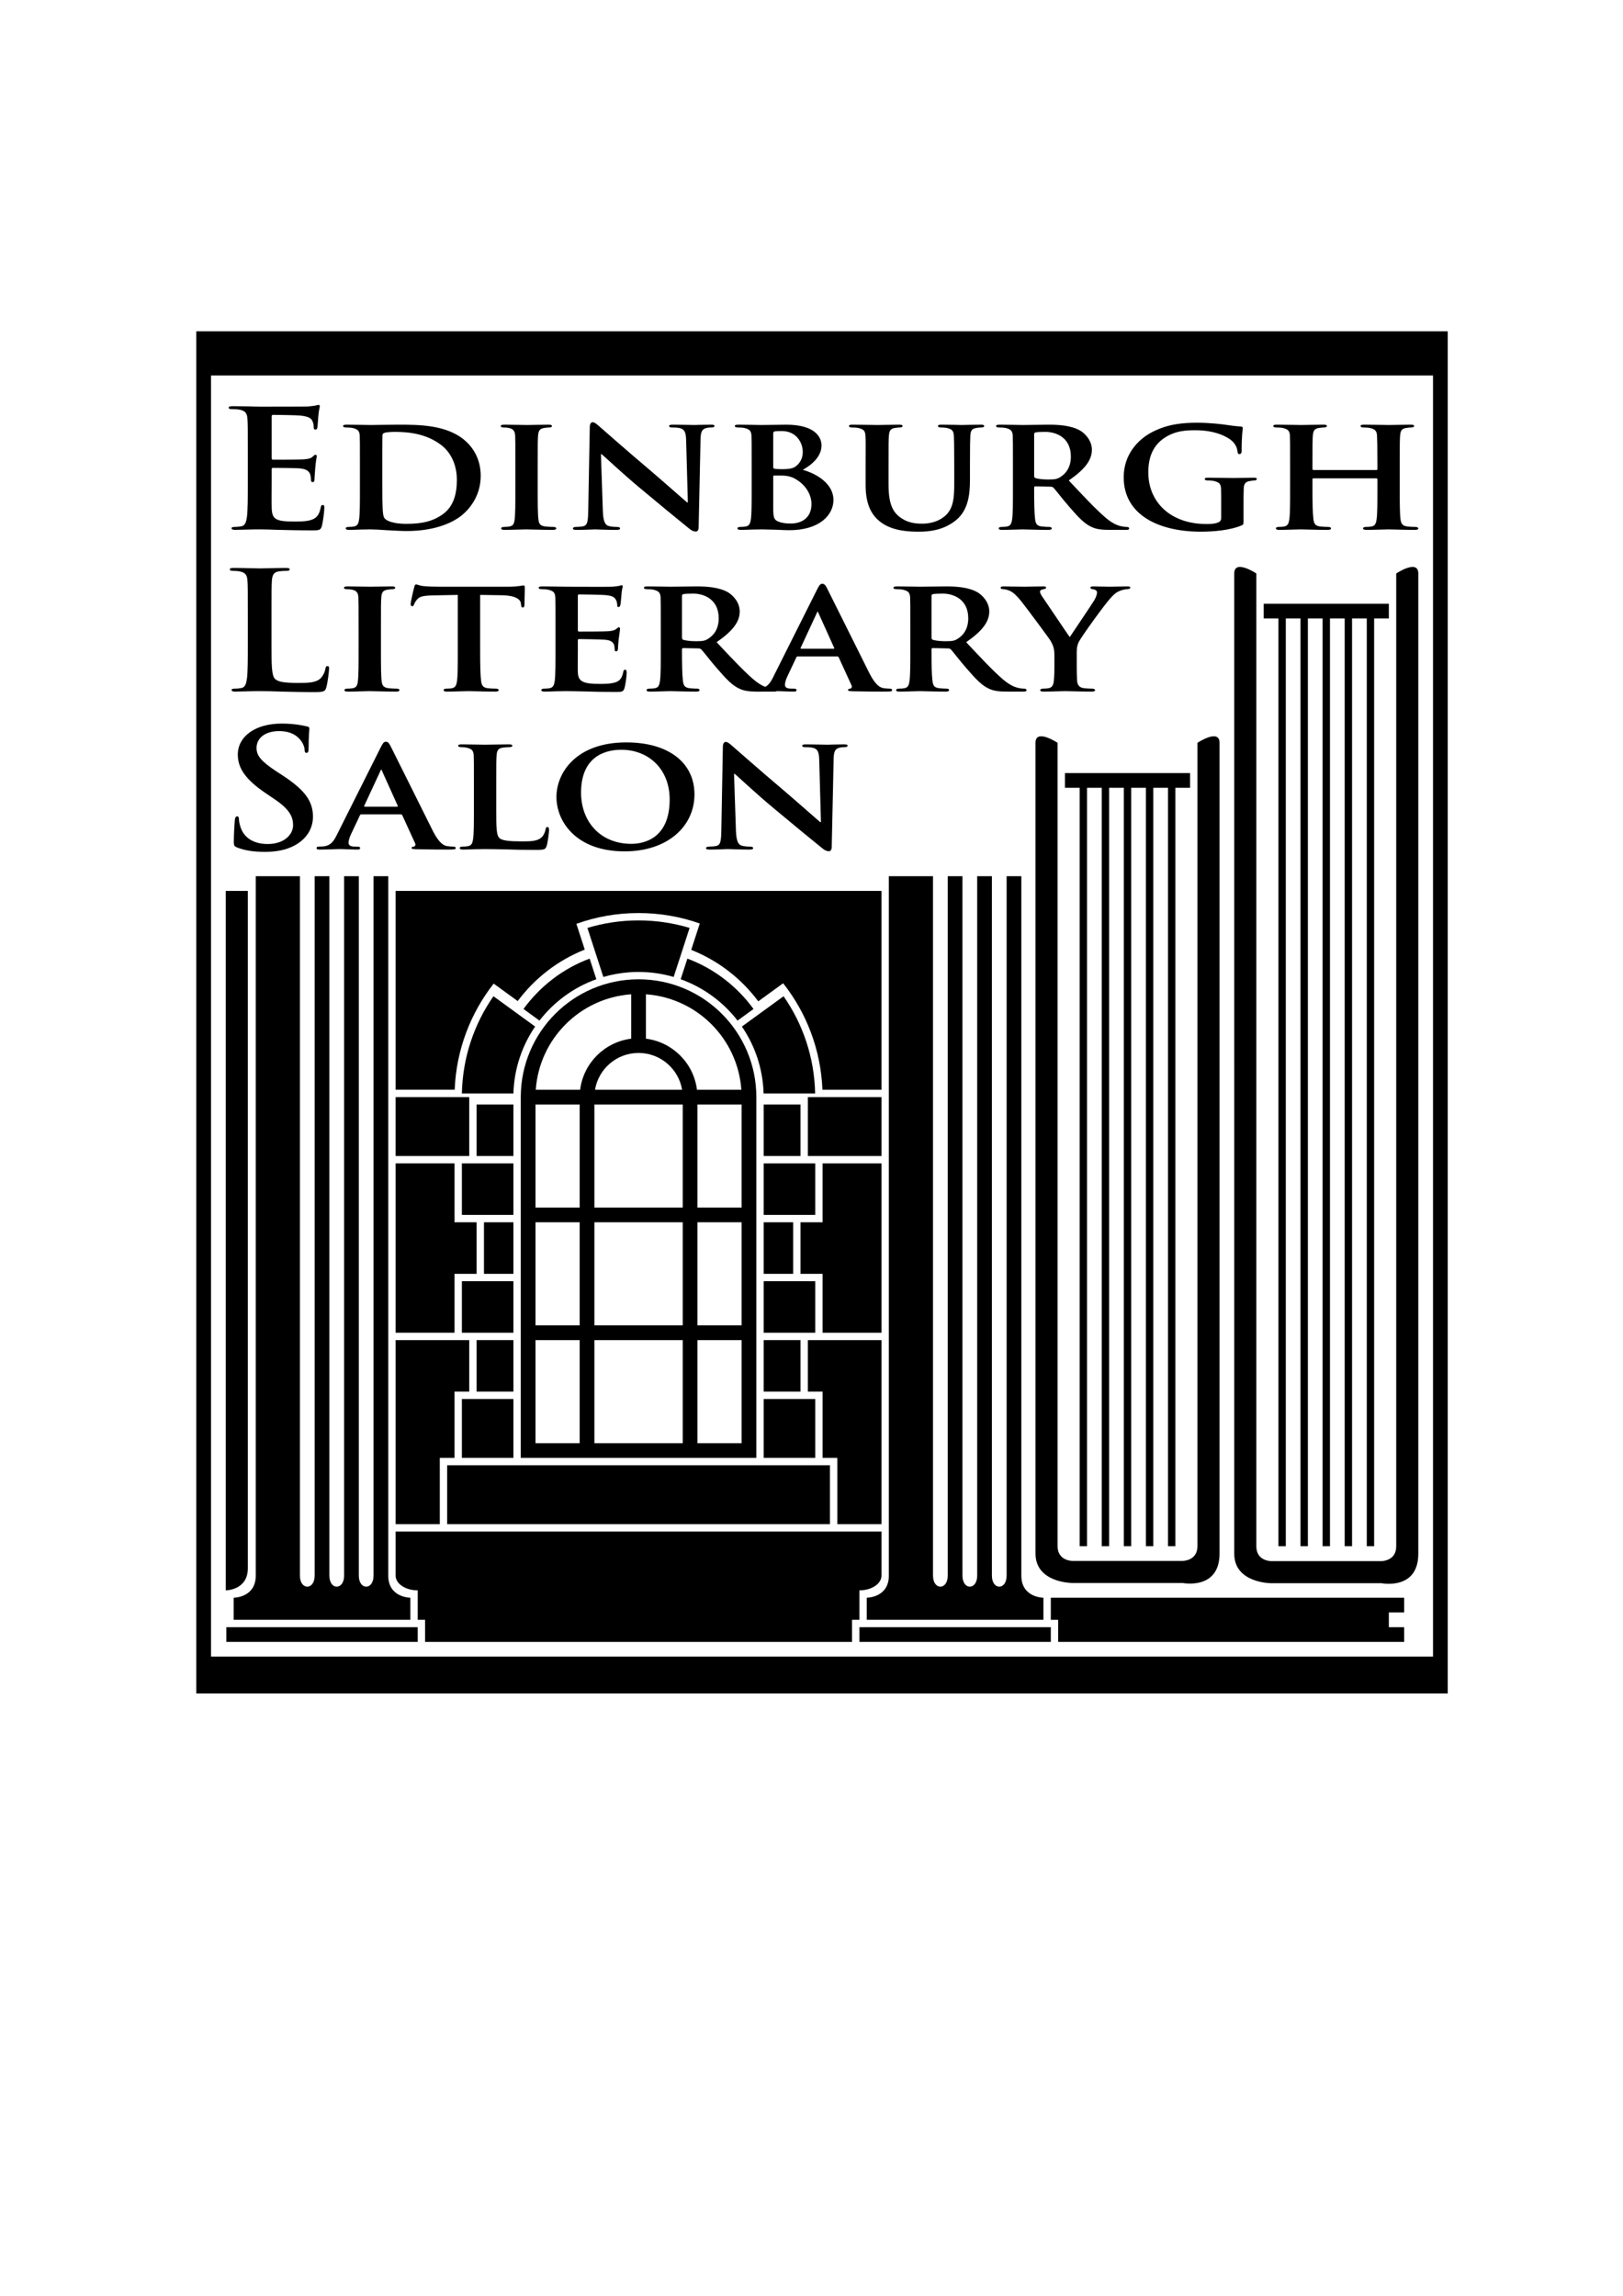 <svg enable-background="new 0 0 595.28 841.89" height="841.89" viewBox="0 0 595.28 841.89" width="595.28" xmlns="http://www.w3.org/2000/svg"><path d="m315.208 596.7h70.2v5.399h-70.2z"/><path d="m83.008 596.7h70.2v5.399h-70.2z"/><path d="m234.208 359.123c-23.858 0-43.2 19.342-43.2 43.2v132.3h86.4v-132.3c0-23.858-19.342-43.2-43.2-43.2zm37.703 40.5h-16.277c-1.219-9.769-8.957-17.507-18.726-18.726v-16.277c18.724 1.322 33.681 16.279 35.003 35.003zm-53.903 86.4v-37.8h32.4v37.8zm32.4 5.401v37.8h-32.4v-37.8zm-37.801-86.401v37.8h-16.2v-37.8zm21.601-18.9c8.027 0 14.686 5.839 15.972 13.5h-31.944c1.286-7.661 7.945-13.5 15.972-13.5zm16.2 18.9v37.8h-32.4v-37.8zm-37.801 43.201v37.8h-16.2v-37.8zm43.201 0h16.2v37.8h-16.2zm0-5.401v-37.8h16.2v37.8zm-24.3-78.203v16.277c-9.769 1.219-17.507 8.957-18.726 18.726h-16.277c1.321-18.724 16.279-33.681 35.003-35.003zm-35.1 126.804h16.2v37.8h-16.2zm59.4 37.8v-37.8h16.2v37.8z"/><path d="m280.107 513.023h18.9v21.6h-18.9z"/><path d="m280.107 491.424h13.5v18.899h-13.5z"/><path d="m280.107 469.823h18.9v18.9h-18.9z"/><path d="m280.107 448.224h10.8v18.899h-10.8z"/><path d="m280.107 426.623h18.9v18.9h-18.9z"/><path d="m280.107 405.023h13.5v18.9h-13.5z"/><path d="m164.008 537.323h140.4v21.601h-140.4z"/><path d="m169.408 513.023h18.9v21.6h-18.9z"/><path d="m174.808 491.424h13.5v18.899h-13.5z"/><path d="m169.408 469.823h18.9v18.9h-18.9z"/><path d="m177.508 448.224h10.8v18.899h-10.8z"/><path d="m169.408 426.623h18.9v18.9h-18.9z"/><path d="m174.808 405.023h13.5v18.9h-13.5z"/><path d="m287.397 365.334-15.294 11.112c4.801 7.021 7.703 15.443 7.966 24.527h6.754 12.15c-.27-13.235-4.51-25.494-11.576-35.639z"/><path d="m234.19 337.523c-6.517 0-12.807.966-18.74 2.756l4.046 12.451 1.797 5.533c3.069-.897 6.27-1.483 9.568-1.721 1.1-.079 2.209-.119 3.329-.119 4.478 0 8.805.644 12.896 1.839l5.844-17.983c-5.933-1.79-12.223-2.756-18.74-2.756z"/><path d="m252.112 351.535-2.457 7.562c8.33 2.98 15.546 8.3 20.859 15.167l5.86-4.257c-6.101-8.365-14.512-14.853-24.262-18.472z"/><path d="m190.471 372.228-9.487-6.893c-7.066 10.145-11.305 22.404-11.576 35.639h12.149 6.754c.263-9.084 3.165-17.506 7.966-24.527z"/><path d="m192.006 370.006 5.861 4.257c5.313-6.867 12.529-12.187 20.859-15.167l-2.457-7.562c-9.75 3.62-18.162 10.108-24.263 18.472z"/><path d="m374.607 577.8c0-8.1 0-256.5 0-256.5h-5.399v256.5c0 5.4-5.4 5.4-5.4 0 0-4.487 0-190.183 0-256.5h-5.399v256.5c0 5.4-5.4 5.4-5.4 0 0-4.487 0-190.183 0-256.5h-5.4v256.5c0 5.4-5.399 5.4-5.399 0 0-4.487 0-190.183 0-256.5h-16.2v256.5c0 8.101-8.1 8.101-8.1 8.101v8.1h64.8v-8.1c-.002-.001-8.103-.001-8.103-8.101z"/><path d="m142.408 577.8c0-8.1 0-256.5 0-256.5h-5.4v256.5c0 5.4-5.4 5.4-5.4 0 0-4.487 0-190.183 0-256.5h-5.4v256.5c0 5.4-5.4 5.4-5.4 0 0-4.487 0-190.183 0-256.5h-5.4v256.5c0 5.4-5.4 5.4-5.4 0 0-4.487 0-190.183 0-256.5h-16.2v256.5c0 8.101-8.1 8.101-8.1 8.101v8.1h64.8v-8.1c0-.001-8.1-.001-8.1-8.101z"/><path d="m315.208 561.623h-2.7-156.6-2.7-8.1v16.177c0 2.982 3.627 5.4 8.1 5.4v10.8h2.7v8.1h156.6v-8.1h2.7v-10.8c4.474 0 8.1-2.418 8.1-5.4v-16.177z"/><path d="m145.107 507.623v2.701 18.9 5.399 24.301h16.201v-24.301h5.4v-24.299h5.399v-18.9h-27z"/><path d="m166.708 448.224v-21.601h-21.601v62.101h21.601v-21.601h8.1v-18.899z"/><path d="m296.308 510.324h5.4v24.299h5.399v24.301h16.201v-24.301-24.299-18.9h-27z"/><path d="m301.708 426.623h21.6v62.101h-21.6z"/><path d="m293.607 448.224h10.801v18.899h-10.801z"/><path d="m145.107 402.323h27v21.601h-27z"/><path d="m296.308 402.323h27v21.601h-27z"/><path d="m379.8 569.7c0 10.8 13.5 10.8 13.5 10.8h40.5s13.5 2.7 13.5-10.8 0-289.2 0-297.3c0-5.4-8.101 0-8.101 0s0 289.2 0 294.6-5.399 5.4-5.399 5.4h-40.5s-5.4 0-5.4-5.4 0-294.6 0-294.6-8.1-5.4-8.1 0z"/><path d="m452.699 569.779c0 10.801 13.5 10.801 13.5 10.801h40.5s13.5 2.699 13.5-10.801 0-351.379 0-359.479c0-5.4-8.1 0-8.1 0s0 351.38 0 356.78c0 5.399-5.4 5.399-5.4 5.399h-40.5s-5.399 0-5.399-5.399c0-5.4 0-356.78 0-356.78s-8.101-5.4-8.101 0z"/><path d="m72 121.5v499.5h459v-499.5zm453.6 486h-448.2v-469.8h448.2z"/><path d="m145.107 326.7v72.923h21.659c.577-14.658 5.828-28.115 14.303-38.923l8.812 6.402c6.241-8.375 14.74-14.967 24.595-18.876l-3.071-9.452c7.123-2.556 14.8-3.951 22.802-3.951 7.875 0 15.432 1.351 22.458 3.829l-3.142 9.671c9.855 3.909 18.354 10.502 24.595 18.877l9.124-6.629c8.536 10.829 13.828 24.335 14.407 39.052h21.658v-72.923z"/><path d="m509.399 596.7v-5.4h5.609v-5.4h-129.6v8.1h2.699v8.1h126.901v-5.4z"/><path d="m436.5 283.5h-45.9v5.4h5.4v278.1h2.7v-278.1h5.4v278.1h2.7v-278.1h5.399v278.1h2.7v-278.1h5.401v278.1h2.7v-278.1h5.399v278.1h2.701v-278.1h5.4z"/><path d="m509.399 221.4h-45.899v5.4h5.4v340.2h2.7v-340.2h5.4v340.2h2.699v-340.2h5.401v340.2h2.7v-340.2h5.399v340.2h2.7v-340.2h5.401v340.2h2.7v-340.2h5.399z"/><path d="m90.9 166.356c0-9.12 0-10.8-.139-12.72-.139-2.04-.694-3-2.986-3.42-.556-.12-1.736-.18-2.708-.18-.764 0-1.18-.12-1.18-.541 0-.42.486-.54 1.527-.54 1.875 0 3.889.06 5.625.06 1.806.06 3.402.12 4.375.12 2.222 0 16.041 0 17.36-.061 1.319-.12 2.431-.24 2.986-.359.347-.061.764-.24 1.111-.24s.417.24.417.54c0 .42-.347 1.14-.556 3.9-.07.6-.208 3.24-.347 3.959-.069.3-.208.66-.694.66s-.625-.3-.625-.84c0-.42-.069-1.44-.417-2.16-.486-1.08-1.18-1.8-4.652-2.16-1.181-.12-8.472-.24-9.861-.24-.347 0-.486.18-.486.6v15.18c0 .42.069.66.486.66 1.528 0 9.513 0 11.111-.12 1.667-.12 2.708-.3 3.333-.9.486-.48.764-.78 1.111-.78.277 0 .486.12.486.479 0 .36-.278 1.32-.556 4.38-.069 1.2-.278 3.601-.278 4.021 0 .479 0 1.14-.625 1.14-.486 0-.625-.24-.625-.54-.069-.6-.069-1.38-.277-2.16-.347-1.2-1.319-2.1-3.889-2.34-1.319-.12-8.194-.18-9.861-.18-.347 0-.417.24-.417.6v4.74c0 2.04-.069 7.56 0 9.3.139 4.14 1.25 5.04 8.333 5.04 1.805 0 4.722 0 6.527-.72 1.806-.72 2.639-1.98 3.125-4.44.139-.66.278-.899.764-.899.556 0 .556.479.556 1.08 0 1.38-.556 5.46-.903 6.66-.486 1.561-1.111 1.561-3.75 1.561-5.208 0-9.027-.12-12.014-.18-2.986-.12-5.139-.18-7.222-.18-.764 0-2.292 0-3.958.06-1.597 0-3.403.12-4.792.12-.903 0-1.389-.18-1.389-.6 0-.3.278-.48 1.111-.48 1.042 0 1.875-.12 2.5-.24 1.389-.24 1.736-1.561 2.014-3.3.348-2.52.348-7.26.348-12.78v-10.56z"/><path d="m132.011 170.496c0-7.74 0-9.18-.069-10.8-.139-1.74-.694-2.28-2.639-2.76-.486-.12-1.528-.18-2.431-.18-.625 0-1.042-.18-1.042-.54s.486-.48 1.389-.48c3.194 0 7.083.12 8.819.12 1.875 0 6.25-.12 9.93-.12 7.639 0 17.917 0 24.583 5.82 3.055 2.64 5.764 6.899 5.764 12.959 0 6.42-3.194 11.28-6.667 14.22-2.778 2.4-9.236 6-20.486 6-2.222 0-4.861-.18-7.292-.3-2.43-.18-4.652-.3-6.18-.3-.694 0-2.014.06-3.472.06-1.458.06-2.986.12-4.236.12-.764 0-1.18-.18-1.18-.541 0-.239.208-.54.972-.54.903 0 1.597-.06 2.153-.18 1.25-.24 1.597-1.2 1.805-2.7.278-2.16.278-6.18.278-10.86v-8.998zm8.194 5.64c0 5.4.069 9.3.139 10.32.07 1.26.208 3.06.694 3.6.764.96 3.195 2.04 7.986 2.04 5.555 0 9.652-.84 13.333-3.48 3.958-2.82 5.208-7.38 5.208-12.66 0-6.48-2.986-10.68-5.694-12.72-5.625-4.32-12.291-4.86-17.083-4.86-1.25 0-3.264.12-3.75.36-.555.18-.764.42-.764 1.02-.069 1.74-.069 5.94-.069 9.959z"/><path d="m189.024 170.496c0-7.74 0-9.18-.07-10.8-.139-1.74-.764-2.34-2.083-2.7-.695-.18-1.458-.24-2.222-.24-.625 0-.973-.12-.973-.6 0-.3.486-.42 1.458-.42 2.292 0 6.458.12 8.194.12 1.528 0 5.486-.12 7.847-.12.764 0 1.25.12 1.25.42 0 .48-.347.6-.973.6-.625 0-1.111.06-1.805.18-1.667.24-2.153.96-2.292 2.76-.139 1.62-.139 3.06-.139 10.8v9c0 4.92 0 9 .278 11.16.208 1.38.625 2.16 2.431 2.399.833.12 2.222.18 3.125.18.694 0 .972.3.972.54 0 .36-.486.541-1.181.541-4.028 0-8.194-.18-9.861-.18-1.389 0-5.556.18-7.986.18-.764 0-1.181-.18-1.181-.541 0-.239.208-.54.972-.54.903 0 1.597-.06 2.153-.18 1.25-.24 1.597-.96 1.806-2.46.278-2.1.278-6.18.278-11.1v-8.999z"/><path d="m221.107 187.356c.139 3.96.903 5.16 2.083 5.52 1.042.3 2.222.36 3.194.36.694 0 1.042.24 1.042.54 0 .42-.556.541-1.389.541-3.958 0-6.805-.18-7.916-.18-.556 0-3.472.18-6.597.18-.833 0-1.389-.06-1.389-.541 0-.3.417-.54.972-.54.833 0 1.945-.06 2.778-.24 1.597-.36 1.806-1.74 1.875-6.18l.556-30.24c0-1.02.417-1.74 1.042-1.74.764 0 1.597.78 2.639 1.68.764.66 9.931 8.76 18.819 16.26 4.167 3.54 12.291 10.739 13.194 11.459h.278l-.625-22.679c-.069-3.12-.625-4.021-2.083-4.5-.903-.3-2.361-.3-3.195-.3-.764 0-.972-.24-.972-.54 0-.42.625-.48 1.527-.48 3.194 0 6.458.12 7.778.12.694 0 2.986-.12 5.972-.12.833 0 1.389.06 1.389.48 0 .3-.347.54-1.042.54-.625 0-1.111 0-1.875.18-1.667.42-2.153 1.32-2.222 4.2l-.694 32.16c0 1.14-.486 1.62-.973 1.62-1.042 0-1.875-.54-2.5-1.08-3.819-3.06-11.458-9.36-17.847-14.7-6.666-5.52-13.125-11.699-14.305-12.6h-.208z"/><path d="m275.689 170.496c0-7.74 0-9.18-.069-10.8-.139-1.74-.695-2.28-2.639-2.76-.486-.12-1.527-.18-2.43-.18-.625 0-1.042-.18-1.042-.54s.486-.48 1.389-.48c3.194 0 7.083.12 8.264.12 3.056 0 7.083-.12 9.167-.12 11.042 0 12.986 4.92 12.986 7.62 0 3.96-3.403 7.02-6.875 8.939 5 1.38 11.25 5.04 11.25 11.04 0 5.46-5 11.1-16.25 11.1-.694 0-2.777-.06-4.861-.18-2.083-.06-4.236-.12-5.208-.12-.694 0-2.014.06-3.472.06-1.458.06-2.986.12-4.236.12-.764 0-1.181-.18-1.181-.541 0-.239.209-.54.973-.54.902 0 1.597-.06 2.152-.18 1.25-.24 1.598-1.2 1.806-2.7.278-2.16.278-6.18.278-10.86v-8.998zm7.916.84c0 .42.208.48.417.54.555.12 1.458.18 2.847.18 2.014 0 3.75-.18 4.792-.9 1.597-1.08 2.777-2.94 2.777-5.4 0-3.42-2.361-7.68-7.639-7.68-.833 0-2.014 0-2.639.12-.417.06-.556.3-.556.84v12.3zm0 15c0 3.36.208 4.38 2.153 5.04 1.597.54 2.986.6 4.375.6 3.264 0 7.5-1.56 7.5-7.2 0-2.34-1.181-6.36-5.764-9.06-1.25-.78-2.917-1.319-5.277-1.319h-2.639c-.208 0-.347.06-.347.359v11.58z"/><path d="m317.494 170.496c0-7.74.069-9.18-.069-10.8-.139-1.8-.694-2.28-2.639-2.76-.486-.12-1.528-.18-2.361-.18-.694 0-1.042-.18-1.042-.54s.417-.48 1.32-.48c3.264 0 7.36.12 9.166.12 1.527 0 5.625-.12 7.848-.12.902 0 1.318.12 1.318.48s-.347.54-.972.54c-.694 0-1.042.06-1.806.18-1.598.24-2.083.96-2.223 2.76-.139 1.62-.139 3.06-.139 10.8v7.14c0 7.44 1.667 10.32 4.653 12.36 2.708 1.859 5.624 2.04 7.708 2.04 2.639 0 5.764-.66 8.194-2.7 3.402-2.76 3.541-7.2 3.541-12.42v-6.42c0-7.74-.069-9.18-.139-10.8-.139-1.74-.625-2.28-2.569-2.76-.486-.12-1.527-.18-2.223-.18-.693 0-1.041-.18-1.041-.54s.416-.48 1.25-.48c3.125 0 7.222.12 7.291.12.694 0 4.792-.12 7.153-.12.833 0 1.25.12 1.25.48s-.348.54-1.042.54-1.042.06-1.806.18c-1.667.24-2.083.96-2.222 2.76-.07 1.62-.139 3.06-.139 10.8v5.46c0 5.7-.695 11.7-5.834 15.36-4.305 3.12-8.958 3.66-12.916 3.66-3.194 0-9.514-.12-13.958-3.479-3.125-2.34-5.556-6.12-5.556-13.5v-7.501z"/><path d="m371.521 170.496c0-7.74 0-9.18-.069-10.8-.139-1.74-.694-2.28-2.639-2.76-.486-.12-1.527-.18-2.431-.18-.625 0-1.041-.18-1.041-.54s.486-.48 1.389-.48c3.194 0 7.083.12 8.333.12 2.083 0 7.639-.12 9.514-.12 3.889 0 8.333.3 11.597 2.16 1.736 1.02 4.306 3.6 4.306 7.02 0 3.78-2.5 7.14-8.472 11.28 5.416 5.76 9.722 10.38 13.402 13.56 3.402 2.94 5.555 3.18 6.527 3.36.625.12.973.12 1.459.12.485 0 .764.3.764.54 0 .42-.417.541-1.181.541h-5.833c-3.403 0-5.07-.3-6.667-1.02-2.639-1.14-4.931-3.54-8.333-7.5-2.431-2.76-5-6.18-5.764-6.96-.348-.3-.694-.36-1.111-.36l-5.486-.12c-.277 0-.485.12-.485.42v.72c0 4.74.069 8.7.347 10.86.209 1.5.486 2.46 2.361 2.7.902.12 2.222.18 2.986.18.486 0 .764.3.764.54 0 .36-.486.541-1.25.541-3.542 0-8.611-.18-9.514-.18-1.181 0-5.069.18-7.5.18-.764 0-1.181-.18-1.181-.541 0-.239.208-.54.973-.54.902 0 1.597-.06 2.152-.18 1.25-.24 1.598-1.2 1.806-2.7.277-2.16.277-6.18.277-10.86zm7.779 3.96c0 .54.139.72.556.9 1.319.36 3.125.48 4.652.48 2.431 0 3.264-.18 4.306-.84 1.874-1.14 3.958-3.36 3.958-7.56 0-7.2-5.694-9.061-9.306-9.061-1.527 0-2.985.061-3.61.181-.417.12-.556.3-.556.72z"/><path d="m456.104 190.896c0 1.38 0 1.44-.764 1.8-4.098 1.74-10.139 2.28-14.93 2.28-15 0-28.264-5.88-28.264-19.979 0-8.16 5.069-13.86 10.694-16.68 5.833-2.94 11.319-3.3 16.458-3.3 4.236 0 9.583.6 10.833.84 1.25.18 3.402.48 4.86.54.695.06.834.24.834.6 0 .6-.417 1.98-.417 8.4 0 .78-.347 1.14-.833 1.14-.417 0-.556-.24-.625-.66-.139-1.14-.486-2.76-2.083-4.2-1.806-1.62-6.39-3.9-13.264-3.9-3.333 0-7.569.06-11.806 3-3.402 2.4-5.625 6.18-5.625 12.42 0 10.979 8.194 18.959 21.25 18.959 1.597 0 2.847 0 4.305-.54.903-.36 1.181-.9 1.181-1.8v-4.68c0-2.52 0-4.439-.069-6-.069-1.74-.694-2.28-2.639-2.76-.486-.12-1.527-.18-2.361-.18-.555 0-.972-.24-.972-.54 0-.42.485-.48 1.319-.48 3.194 0 7.569.12 9.375.12 1.944 0 5.139-.12 7.152-.12.833 0 1.25.061 1.25.48 0 .3-.348.54-.764.54-.486 0-.973.06-1.667.18-1.667.24-2.292.96-2.36 2.76-.07 1.561-.07 3.6-.07 6.12v5.64z"/><path d="m504.853 172.356c.139 0 .348-.06.348-.36v-1.08c0-7.74-.069-9.6-.14-11.22-.139-1.74-.694-2.28-2.639-2.76-.486-.12-1.527-.18-2.361-.18-.693 0-1.041-.18-1.041-.54s.416-.48 1.319-.48c3.264 0 7.569.12 9.167.12 1.458 0 5.485-.12 7.846-.12.903 0 1.32.12 1.32.48s-.417.54-1.111.54c-.486 0-1.042.06-1.805.18-1.598.24-2.084.96-2.223 2.76-.139 1.62-.139 3.06-.139 10.8v9c0 4.68 0 8.7.277 10.92.209 1.439.556 2.4 2.431 2.64.833.12 2.152.18 3.124.18.626 0 .973.3.973.54 0 .36-.486.541-1.25.541-3.958 0-7.985-.18-9.652-.18-1.389 0-5.694.18-8.056.18-.833 0-1.319-.18-1.319-.541 0-.239.278-.54.973-.54.973 0 1.666-.06 2.222-.18 1.25-.24 1.598-1.2 1.806-2.7.278-2.16.278-6.06.278-10.74v-3.9c0-.18-.209-.3-.348-.3h-23.055c-.208 0-.417.06-.417.3v3.9c0 4.68.069 8.58.348 10.8.208 1.439.555 2.4 2.361 2.64.833.12 2.222.18 3.124.18.694 0 .973.3.973.54 0 .36-.486.541-1.25.541-3.958 0-8.194-.18-9.931-.18-1.389 0-5.416.18-7.847.18-.764 0-1.181-.18-1.181-.541 0-.239.208-.54.973-.54.902 0 1.597-.06 2.152-.18 1.25-.24 1.598-1.2 1.806-2.7.277-2.16.277-6.18.277-10.86v-9c0-7.74 0-9.18-.069-10.8-.139-1.74-.694-2.28-2.639-2.76-.486-.12-1.527-.18-2.431-.18-.625 0-1.042-.18-1.042-.54s.486-.48 1.32-.48c3.264 0 7.291.12 8.958.12 1.458 0 5.694-.12 8.124-.12.834 0 1.25.12 1.25.48s-.347.54-1.11.54c-.486 0-1.042.06-1.736.18-1.667.24-2.153.96-2.292 2.76-.139 1.62-.139 3.48-.139 11.22v1.08c0 .3.209.36.417.36z"/><path d="m99.581 236.22c0 7.68 0 11.82 1.458 12.9 1.181.899 2.986 1.32 8.403 1.32 3.681 0 6.389-.06 8.125-1.68.833-.78 1.667-2.46 1.805-3.6.07-.54.208-.9.764-.9.486 0 .555.3.555 1.021 0 .66-.486 5.16-1.042 6.899-.417 1.32-.764 1.62-4.375 1.62-5 0-8.611-.12-11.735-.18-3.125-.12-5.625-.18-8.472-.18-.764 0-2.292 0-3.958.06-1.597 0-3.403.12-4.792.12-.903 0-1.389-.18-1.389-.601 0-.3.278-.479 1.111-.479 1.042 0 1.875-.12 2.5-.24 1.389-.24 1.736-1.56 2.014-3.3.348-2.52.348-7.26.348-12.78v-10.56c0-9.12 0-10.8-.139-12.72-.139-2.04-.694-3-2.986-3.42-.556-.12-1.389-.18-2.292-.18-.764 0-1.18-.12-1.18-.54s.486-.54 1.528-.54c3.264 0 7.639.18 9.514.18 1.667 0 6.736-.18 9.444-.18.972 0 1.458.12 1.458.54s-.417.54-1.25.54c-.764 0-1.875.06-2.708.18-1.875.3-2.43 1.32-2.569 3.42-.139 1.92-.139 3.6-.139 12.72v10.56z"/><path d="m131.524 229.8c0-7.74 0-9.18-.069-10.8-.139-1.739-.764-2.34-2.083-2.7-.694-.18-1.458-.24-2.222-.24-.625 0-.972-.12-.972-.6 0-.3.486-.42 1.458-.42 2.292 0 6.458.12 8.194.12 1.527 0 5.486-.12 7.847-.12.764 0 1.25.12 1.25.42 0 .48-.347.6-.972.6s-1.111.06-1.805.18c-1.667.24-2.153.96-2.292 2.76-.139 1.62-.139 3.061-.139 10.8v9c0 4.92 0 9 .278 11.16.208 1.38.625 2.16 2.43 2.4.833.12 2.223.18 3.125.18.694 0 .972.3.972.54 0 .36-.486.54-1.18.54-4.028 0-8.194-.18-9.861-.18-1.389 0-5.555.18-7.986.18-.764 0-1.18-.18-1.18-.54 0-.24.208-.54.972-.54.903 0 1.597-.061 2.153-.18 1.25-.24 1.597-.96 1.805-2.46.278-2.1.278-6.18.278-11.1v-9z"/><path d="m167.913 218.16-9.097.18c-3.541.06-5 .42-5.902 1.56-.625.72-.903 1.38-1.042 1.74-.139.42-.278.66-.695.66s-.555-.3-.555-.84c0-.84 1.18-5.76 1.319-6.18.139-.66.347-.96.694-.96.486 0 1.111.42 2.639.6 1.805.18 4.097.24 6.11.24h24.792c1.944 0 3.264-.12 4.167-.24.972-.12 1.458-.24 1.667-.24.417 0 .486.3.486 1.08 0 1.08-.139 4.859-.139 6.18-.069.54-.208.84-.556.84-.486 0-.625-.24-.694-1.02l-.069-.54c-.139-1.32-1.736-2.88-7.222-2.94l-7.708-.12v20.64c0 4.68.069 8.7.347 10.92.208 1.44.556 2.4 2.361 2.64.833.12 2.222.18 3.125.18.694 0 .972.3.972.54 0 .36-.486.54-1.181.54-4.027 0-8.125-.18-9.86-.18-1.389 0-5.556.18-7.986.18-.764 0-1.181-.18-1.181-.54 0-.24.208-.54.972-.54.903 0 1.667-.061 2.152-.18 1.25-.24 1.598-1.2 1.806-2.7.278-2.16.278-6.18.278-10.86z"/><path d="m203.746 229.8c0-7.74 0-9.18-.069-10.8-.139-1.739-.695-2.279-2.639-2.76-.486-.12-1.527-.18-2.431-.18-.625 0-1.042-.18-1.042-.54s.486-.48 1.389-.48c3.194 0 7.083.12 8.819.12 1.944 0 15.485.061 16.666 0 1.111-.06 2.083-.24 2.569-.3.347-.06.694-.24.972-.24.347 0 .417.24.417.48 0 .36-.347.96-.486 3.3-.069.54-.208 2.76-.347 3.36-.069.24-.208.84-.694.84-.417 0-.486-.24-.486-.66 0-.36-.069-1.26-.417-1.86-.486-.899-.972-1.62-4.028-1.86-1.042-.12-8.333-.24-9.583-.24-.278 0-.417.18-.417.48v12.6c0 .3.07.54.417.54 1.389 0 9.305 0 10.694-.12 1.458-.12 2.292-.3 2.917-.78.486-.36.694-.66.972-.66s.486.24.486.54-.139 1.14-.486 3.72c-.139 1.02-.278 3.06-.278 3.419 0 .42-.069 1.141-.625 1.141-.417 0-.555-.18-.555-.42-.07-.54-.07-1.2-.209-1.86-.347-1.02-1.111-1.8-3.402-1.98-1.111-.12-8.056-.24-9.583-.24-.278 0-.348.24-.348.54v4.08c0 1.74-.069 6.06 0 7.56.139 3.479 2.014 4.26 8.264 4.26 1.597 0 4.167-.06 5.764-.66 1.528-.6 2.222-1.68 2.639-3.78.139-.54.278-.78.694-.78.486 0 .556.66.556 1.2 0 1.14-.486 4.62-.833 5.64-.417 1.32-.972 1.32-3.264 1.32-4.583 0-8.264-.06-11.25-.18-2.986-.06-5.278-.12-7.083-.12-.694 0-2.014.06-3.472.06-1.458.06-2.986.12-4.236.12-.764 0-1.181-.18-1.181-.54 0-.24.208-.54.973-.54.902 0 1.597-.061 2.152-.18 1.25-.24 1.598-1.2 1.806-2.7.278-2.16.278-6.18.278-10.86z"/><path d="m242.356 229.8c0-7.74 0-9.18-.069-10.8-.139-1.739-.695-2.279-2.639-2.76-.486-.12-1.528-.18-2.43-.18-.625 0-1.042-.18-1.042-.54s.486-.48 1.389-.48c3.194 0 7.083.12 8.333.12 2.083 0 7.639-.12 9.514-.12 3.889 0 8.333.3 11.597 2.16 1.736 1.02 4.305 3.6 4.305 7.02 0 3.78-2.5 7.14-8.472 11.28 5.417 5.76 9.722 10.38 13.402 13.56 3.403 2.94 5.556 3.18 6.528 3.36.625.12.972.12 1.458.12s.764.3.764.54c0 .42-.417.54-1.181.54h-5.833c-3.402 0-5.069-.3-6.667-1.021-2.639-1.14-4.93-3.54-8.333-7.5-2.431-2.76-5-6.18-5.764-6.959-.347-.3-.694-.36-1.111-.36l-5.486-.12c-.278 0-.486.12-.486.42v.72c0 4.74.069 8.7.347 10.86.208 1.5.486 2.46 2.361 2.7.903.12 2.222.18 2.986.18.486 0 .764.3.764.54 0 .36-.486.54-1.25.54-3.542 0-8.61-.18-9.513-.18-1.181 0-5.07.18-7.5.18-.764 0-1.181-.18-1.181-.54 0-.24.208-.54.972-.54.903 0 1.598-.061 2.153-.18 1.25-.24 1.597-1.2 1.806-2.7.278-2.16.278-6.18.278-10.86zm7.778 3.96c0 .541.139.72.556.9 1.319.36 3.125.48 4.653.48 2.43 0 3.264-.18 4.305-.84 1.875-1.14 3.958-3.36 3.958-7.56 0-7.2-5.694-9.06-9.305-9.06-1.528 0-2.986.06-3.611.18-.417.12-.556.3-.556.72z"/><path d="m292.633 240.72c-.347 0-.417.061-.556.36l-3.264 6.9c-.625 1.26-.902 2.52-.902 3.12 0 .9.555 1.44 2.43 1.44h.903c.764 0 .902.24.902.54 0 .42-.347.54-.972.54-2.014 0-4.861-.18-6.806-.18-.625 0-3.889.18-7.083.18-.764 0-1.111-.12-1.111-.54 0-.3.208-.54.694-.54.556 0 1.25-.061 1.806-.061 2.778-.359 3.819-1.919 5.069-4.5l15.972-31.86c.694-1.439 1.181-2.04 1.806-2.04.902 0 1.181.48 1.806 1.62 1.458 2.82 11.666 23.46 15.556 31.2 2.36 4.62 4.097 5.28 5.208 5.46.902.12 1.597.18 2.291.18.556 0 .834.18.834.54 0 .42-.348.54-2.64.54-2.152 0-6.597 0-11.735-.12-1.111-.06-1.806-.06-1.806-.42 0-.3.139-.48.764-.54.417-.061.834-.54.556-1.14l-4.722-10.32c-.139-.3-.348-.36-.625-.36h-14.375zm13.055-2.82c.277 0 .347-.12.277-.3l-5.764-12.78c-.069-.18-.139-.48-.278-.48-.208 0-.277.3-.347.48l-5.902 12.72c-.139.24 0 .36.208.36z"/><path d="m333.882 229.8c0-7.74 0-9.18-.069-10.8-.139-1.739-.695-2.279-2.639-2.76-.486-.12-1.528-.18-2.431-.18-.625 0-1.042-.18-1.042-.54s.486-.48 1.389-.48c3.194 0 7.084.12 8.334.12 2.083 0 7.639-.12 9.514-.12 3.889 0 8.332.3 11.597 2.16 1.735 1.02 4.306 3.6 4.306 7.02 0 3.78-2.5 7.14-8.473 11.28 5.416 5.76 9.723 10.38 13.402 13.56 3.403 2.94 5.556 3.18 6.527 3.36.625.12.973.12 1.459.12s.764.3.764.54c0 .42-.417.54-1.181.54h-5.833c-3.402 0-5.069-.3-6.666-1.021-2.64-1.14-4.931-3.54-8.334-7.5-2.43-2.76-5-6.18-5.764-6.959-.347-.3-.694-.36-1.111-.36l-5.485-.12c-.278 0-.486.12-.486.42v.72c0 4.74.069 8.7.347 10.86.209 1.5.486 2.46 2.361 2.7.903.12 2.223.18 2.986.18.486 0 .764.3.764.54 0 .36-.486.54-1.25.54-3.541 0-8.61-.18-9.514-.18-1.18 0-5.069.18-7.5.18-.764 0-1.18-.18-1.18-.54 0-.24.208-.54.972-.54.903 0 1.598-.061 2.153-.18 1.25-.24 1.597-1.2 1.805-2.7.278-2.16.278-6.18.278-10.86zm7.777 3.96c0 .541.139.72.556.9 1.319.36 3.125.48 4.652.48 2.431 0 3.264-.18 4.306-.84 1.875-1.14 3.958-3.36 3.958-7.56 0-7.2-5.694-9.06-9.305-9.06-1.528 0-2.986.06-3.611.18-.417.12-.556.3-.556.72z"/><path d="m386.729 240.36c0-2.76-.556-3.84-1.389-5.34-.417-.78-8.75-12-10.902-14.7-1.528-1.86-2.778-3.06-3.959-3.6-.764-.36-1.805-.66-2.569-.66-.485 0-.902-.18-.902-.54s.417-.48 1.181-.48c1.041 0 5.625.12 7.639.12 1.319 0 4.166-.12 6.943-.12.557 0 .903.12.903.48 0 .42-.417.42-1.389.66-.486.12-.833.36-.833.78s.277 1.02.764 1.74c1.111 1.561 9.097 13.5 10.139 14.94.764-1.2 8.193-12.12 9.097-13.68.625-1.14.903-2.04.903-2.7 0-.48-.278-.96-1.32-1.141-.555-.12-1.11-.18-1.11-.6 0-.36.347-.48 1.041-.48 2.015 0 4.167.12 5.973.12 1.319 0 5.347-.12 6.527-.12.694 0 1.111.12 1.111.42 0 .36-.486.6-1.181.6-.625 0-1.736.24-2.639.6-1.32.54-1.875 1.021-3.194 2.4-2.015 2.04-10.764 14.16-11.875 16.319-.903 1.86-.764 3.42-.764 5.1v4.08c0 .84 0 2.94.139 5.1.139 1.5.694 2.46 2.5 2.7.903.12 2.222.18 3.056.18.694 0 1.041.3 1.041.54 0 .36-.485.54-1.319.54-3.819 0-7.916-.18-9.583-.18-1.527 0-5.625.18-7.916.18-.834 0-1.319-.12-1.319-.54 0-.24.277-.54.972-.54.834 0 1.598-.061 2.152-.18 1.25-.24 1.736-1.2 1.875-2.7.209-2.16.209-4.26.209-5.1v-4.198z"/><path d="m87.081 310.824c-1.111-.42-1.319-.72-1.319-2.04 0-3.3.277-6.9.347-7.86.07-.9.278-1.56.833-1.56.625 0 .694.54.694 1.02 0 .78.278 2.041.625 3.061 1.528 4.439 5.625 6.06 9.93 6.06 6.25 0 9.306-3.66 9.306-6.84 0-2.94-1.042-5.7-6.806-9.6l-3.194-2.16c-7.639-5.16-10.277-9.36-10.277-14.22 0-6.6 6.389-11.34 16.041-11.34 4.514 0 7.431.6 9.236 1.02.625.12.972.3.972.72 0 .78-.278 2.52-.278 7.2 0 1.32-.208 1.8-.764 1.8-.486 0-.695-.36-.695-1.08 0-.54-.347-2.4-1.806-3.96-1.042-1.14-3.055-2.94-7.569-2.94-5.139 0-8.264 2.58-8.264 6.18 0 2.76 1.597 4.86 7.361 8.64l1.944 1.26c8.402 5.46 11.389 9.6 11.389 15.3 0 3.479-1.528 7.62-6.528 10.439-3.472 1.92-7.361 2.46-11.041 2.46-4.026 0-7.151-.42-10.137-1.56z"/><path d="m132.565 298.645c-.347 0-.417.06-.556.359l-3.264 6.9c-.625 1.26-.903 2.52-.903 3.12 0 .899.556 1.439 2.431 1.439h.903c.764 0 .902.24.902.54 0 .42-.347.54-.972.54-2.014 0-4.861-.18-6.806-.18-.625 0-3.889.18-7.083.18-.764 0-1.111-.12-1.111-.54 0-.3.208-.54.694-.54.556 0 1.25-.06 1.806-.06 2.778-.36 3.819-1.92 5.069-4.5l15.972-31.859c.694-1.44 1.181-2.04 1.806-2.04.903 0 1.181.479 1.806 1.62 1.458 2.819 11.667 23.459 15.555 31.199 2.361 4.62 4.097 5.28 5.208 5.46.903.12 1.597.18 2.292.18.556 0 .833.18.833.54 0 .42-.347.54-2.639.54-2.153 0-6.597 0-11.736-.12-1.111-.06-1.806-.06-1.806-.42 0-.3.139-.479.764-.54.417-.06.833-.54.556-1.14l-4.722-10.32c-.139-.3-.347-.359-.625-.359h-14.374zm13.056-2.821c.278 0 .347-.12.278-.3l-5.764-12.78c-.069-.18-.139-.479-.278-.479-.208 0-.278.3-.347.479l-5.903 12.72c-.139.24 0 .36.208.36z"/><path d="m182.008 296.724c0 6.54 0 9.78 1.32 10.74 1.042.78 3.402 1.08 8.125 1.08 3.264 0 5.625-.06 7.153-1.44.764-.66 1.389-2.1 1.527-3.06.07-.479.208-.78.694-.78.417 0 .556.54.556 1.14s-.417 4.38-.902 5.88c-.417 1.14-.695 1.38-3.889 1.38-4.375 0-7.917-.06-10.972-.18-3.056-.06-5.625-.12-8.125-.12-.694 0-2.014.06-3.472.06-1.458.06-2.986.12-4.236.12-.764 0-1.181-.18-1.181-.54 0-.24.208-.54.972-.54.903 0 1.597-.06 2.153-.18 1.25-.24 1.597-1.2 1.806-2.7.278-2.16.278-6.18.278-10.86v-9c0-7.74 0-9.18-.07-10.8-.139-1.74-.694-2.28-2.639-2.76-.486-.12-1.25-.18-2.014-.18-.695 0-1.042-.18-1.042-.54s.417-.479 1.319-.479c2.847 0 6.736.12 8.402.12 1.458 0 6.458-.12 8.819-.12.902 0 1.319.12 1.319.479 0 .36-.347.54-1.111.54-.694 0-1.667.061-2.361.18-1.667.24-2.153.96-2.292 2.76-.139 1.62-.139 3.06-.139 10.8v9z"/><path d="m204.092 292.225c0-8.7 7.083-19.98 25.624-19.98 15.417 0 25 7.38 25 19.08s-9.861 20.88-25.624 20.88c-17.778-.001-25-10.921-25-19.98zm41.526.96c0-11.28-7.847-18.24-17.708-18.24-6.806 0-14.792 3.12-14.792 15.72 0 10.5 6.944 18.78 18.472 18.78 4.306-.001 14.028-1.741 14.028-16.26z"/><path d="m269.924 304.584c.139 3.96.903 5.16 2.083 5.52 1.042.3 2.222.36 3.194.36.695 0 1.042.24 1.042.54 0 .42-.556.54-1.389.54-3.958 0-6.806-.18-7.917-.18-.556 0-3.472.18-6.597.18-.833 0-1.389-.06-1.389-.54 0-.3.417-.54.972-.54.833 0 1.944-.06 2.778-.24 1.597-.36 1.806-1.74 1.875-6.18l.556-30.239c0-1.02.416-1.74 1.041-1.74.764 0 1.598.78 2.639 1.68.764.66 9.93 8.76 18.819 16.26 4.167 3.54 12.292 10.74 13.194 11.459h.277l-.625-22.679c-.069-3.12-.625-4.02-2.083-4.5-.903-.3-2.361-.3-3.194-.3-.764 0-.972-.24-.972-.54 0-.42.625-.479 1.528-.479 3.194 0 6.458.12 7.777.12.694 0 2.986-.12 5.972-.12.834 0 1.39.06 1.39.479 0 .3-.348.54-1.042.54-.625 0-1.111 0-1.875.18-1.666.42-2.152 1.32-2.222 4.2l-.694 32.16c0 1.14-.486 1.62-.973 1.62-1.042 0-1.875-.54-2.5-1.08-3.819-3.06-11.458-9.36-17.847-14.7-6.667-5.52-13.125-11.7-14.305-12.6h-.208z"/><path d="m82.8 326.7h8.1v248.399c0 8.101-8.1 8.101-8.1 8.101z"/></svg>